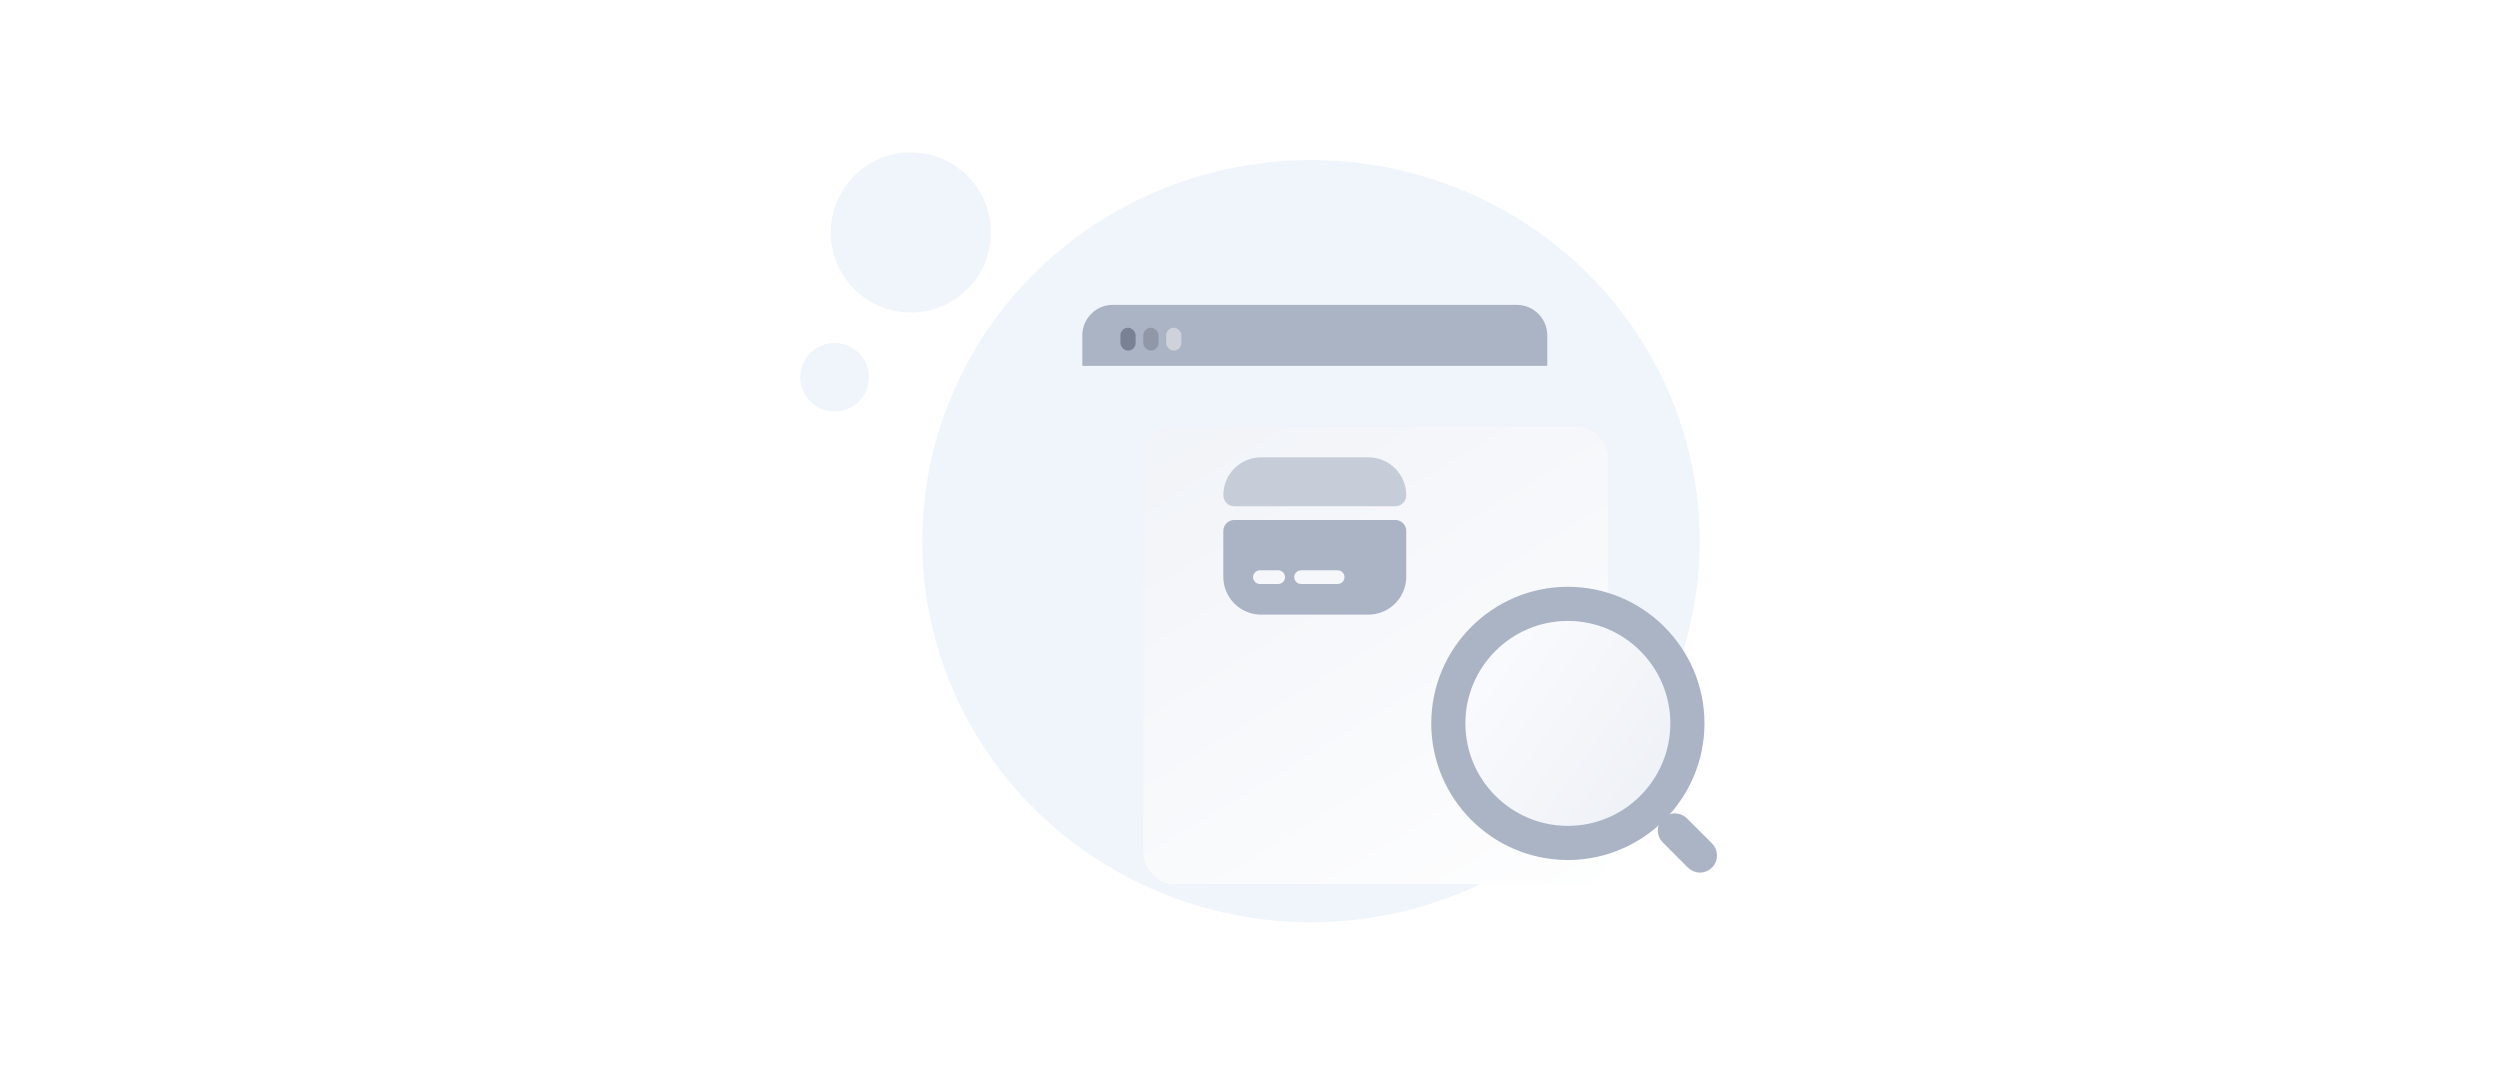 <svg width="328" height="140" viewBox="0 0 328 140" fill="none" xmlns="http://www.w3.org/2000/svg">
<g clip-path="url(#clip0_105_4296)">
<ellipse cx="172" cy="71" rx="51" ry="50" fill="#467BCC" fill-opacity="0.08"/>
<circle cx="119.5" cy="30.5" r="10.5" fill="#467BCC" fill-opacity="0.08"/>
<g filter="url(#filter0_d_105_4296)">
<rect x="142" y="40" width="61" height="60" rx="4" fill="url(#paint0_linear_105_4296)"/>
</g>
<path d="M142 44C142 41.791 143.791 40 146 40H199C201.209 40 203 41.791 203 44V48H142V44Z" fill="#AAB4C5"/>
<rect x="147" y="43" width="2" height="3" rx="1" fill="#798294"/>
<rect x="150" y="43" width="2" height="3" rx="1" fill="#9098A7"/>
<rect x="153" y="43" width="2" height="3" rx="1" fill="#CFD3D9"/>
<path d="M184.5 64.98C184.5 65.772 183.852 66.42 183.06 66.42H161.94C161.148 66.42 160.5 65.772 160.5 64.98V64.968C160.5 62.22 162.72 60 165.468 60H179.52C182.268 60 184.5 62.232 184.5 64.98Z" fill="#C6CDD8"/>
<path d="M160.5 69.66V75.672C160.5 78.42 162.72 80.64 165.468 80.64H179.52C182.268 80.64 184.5 78.408 184.5 75.66V69.66C184.5 68.868 183.852 68.22 183.06 68.22H161.94C161.148 68.22 160.5 68.868 160.5 69.66ZM167.7 76.62H165.3C164.808 76.62 164.4 76.212 164.4 75.72C164.4 75.228 164.808 74.82 165.3 74.82H167.7C168.192 74.82 168.6 75.228 168.6 75.72C168.6 76.212 168.192 76.62 167.7 76.62ZM175.5 76.62H170.7C170.208 76.62 169.8 76.212 169.8 75.72C169.8 75.228 170.208 74.82 170.7 74.82H175.5C175.992 74.82 176.4 75.228 176.4 75.72C176.4 76.212 175.992 76.62 175.5 76.62Z" fill="#AAB4C5"/>
<circle cx="109.5" cy="49.5" r="4.5" fill="#467BCC" fill-opacity="0.08"/>
<circle cx="206.835" cy="94.91" r="14.583" fill="url(#paint1_linear_105_4296)"/>
<path d="M188.281 94.91C188.281 104.514 196.099 112.333 205.703 112.333C215.307 112.333 223.126 104.514 223.126 94.91C223.126 85.306 215.307 77.488 205.703 77.488C196.099 77.488 188.281 85.306 188.281 94.91ZM191.758 94.91C191.758 87.229 198.006 80.965 205.703 80.965C213.401 80.965 219.649 87.229 219.649 94.91C219.649 102.592 213.401 108.856 205.703 108.856C198.006 108.856 191.758 102.592 191.758 94.91Z" fill="#AAB4C5" stroke="#AAB4C5"/>
<path d="M221.809 113.474C222.156 113.82 222.599 113.983 223.038 113.983C223.477 113.983 223.92 113.82 224.266 113.474C224.941 112.8 224.941 111.691 224.266 111.017L220.965 107.715C220.291 107.041 219.182 107.041 218.507 107.715C217.833 108.389 217.833 109.498 218.507 110.172L221.809 113.474Z" fill="#AAB4C5" stroke="#AAB4C5"/>
</g>
<defs>
<filter id="filter0_d_105_4296" x="118" y="24" width="125" height="124" filterUnits="userSpaceOnUse" color-interpolation-filters="sRGB">
<feFlood flood-opacity="0" result="BackgroundImageFix"/>
<feColorMatrix in="SourceAlpha" type="matrix" values="0 0 0 0 0 0 0 0 0 0 0 0 0 0 0 0 0 0 127 0" result="hardAlpha"/>
<feOffset dx="8" dy="16"/>
<feGaussianBlur stdDeviation="16"/>
<feComposite in2="hardAlpha" operator="out"/>
<feColorMatrix type="matrix" values="0 0 0 0 0.125 0 0 0 0 0.173 0 0 0 0 0.2 0 0 0 0.12 0"/>
<feBlend mode="normal" in2="BackgroundImageFix" result="effect1_dropShadow_105_4296"/>
<feBlend mode="normal" in="SourceGraphic" in2="effect1_dropShadow_105_4296" result="shape"/>
</filter>
<linearGradient id="paint0_linear_105_4296" x1="161.204" y1="17.174" x2="213.149" y2="102.284" gradientUnits="userSpaceOnUse">
<stop stop-color="#EFF2F7"/>
<stop offset="1" stop-color="white"/>
</linearGradient>
<linearGradient id="paint1_linear_105_4296" x1="218.117" y1="103.165" x2="193.903" y2="85.83" gradientUnits="userSpaceOnUse">
<stop stop-color="#EEF1F6"/>
<stop offset="1" stop-color="#FAFBFE"/>
</linearGradient>
<clipPath id="clip0_105_4296">
<rect width="328" height="140" fill="white"/>
</clipPath>
</defs>
</svg>
